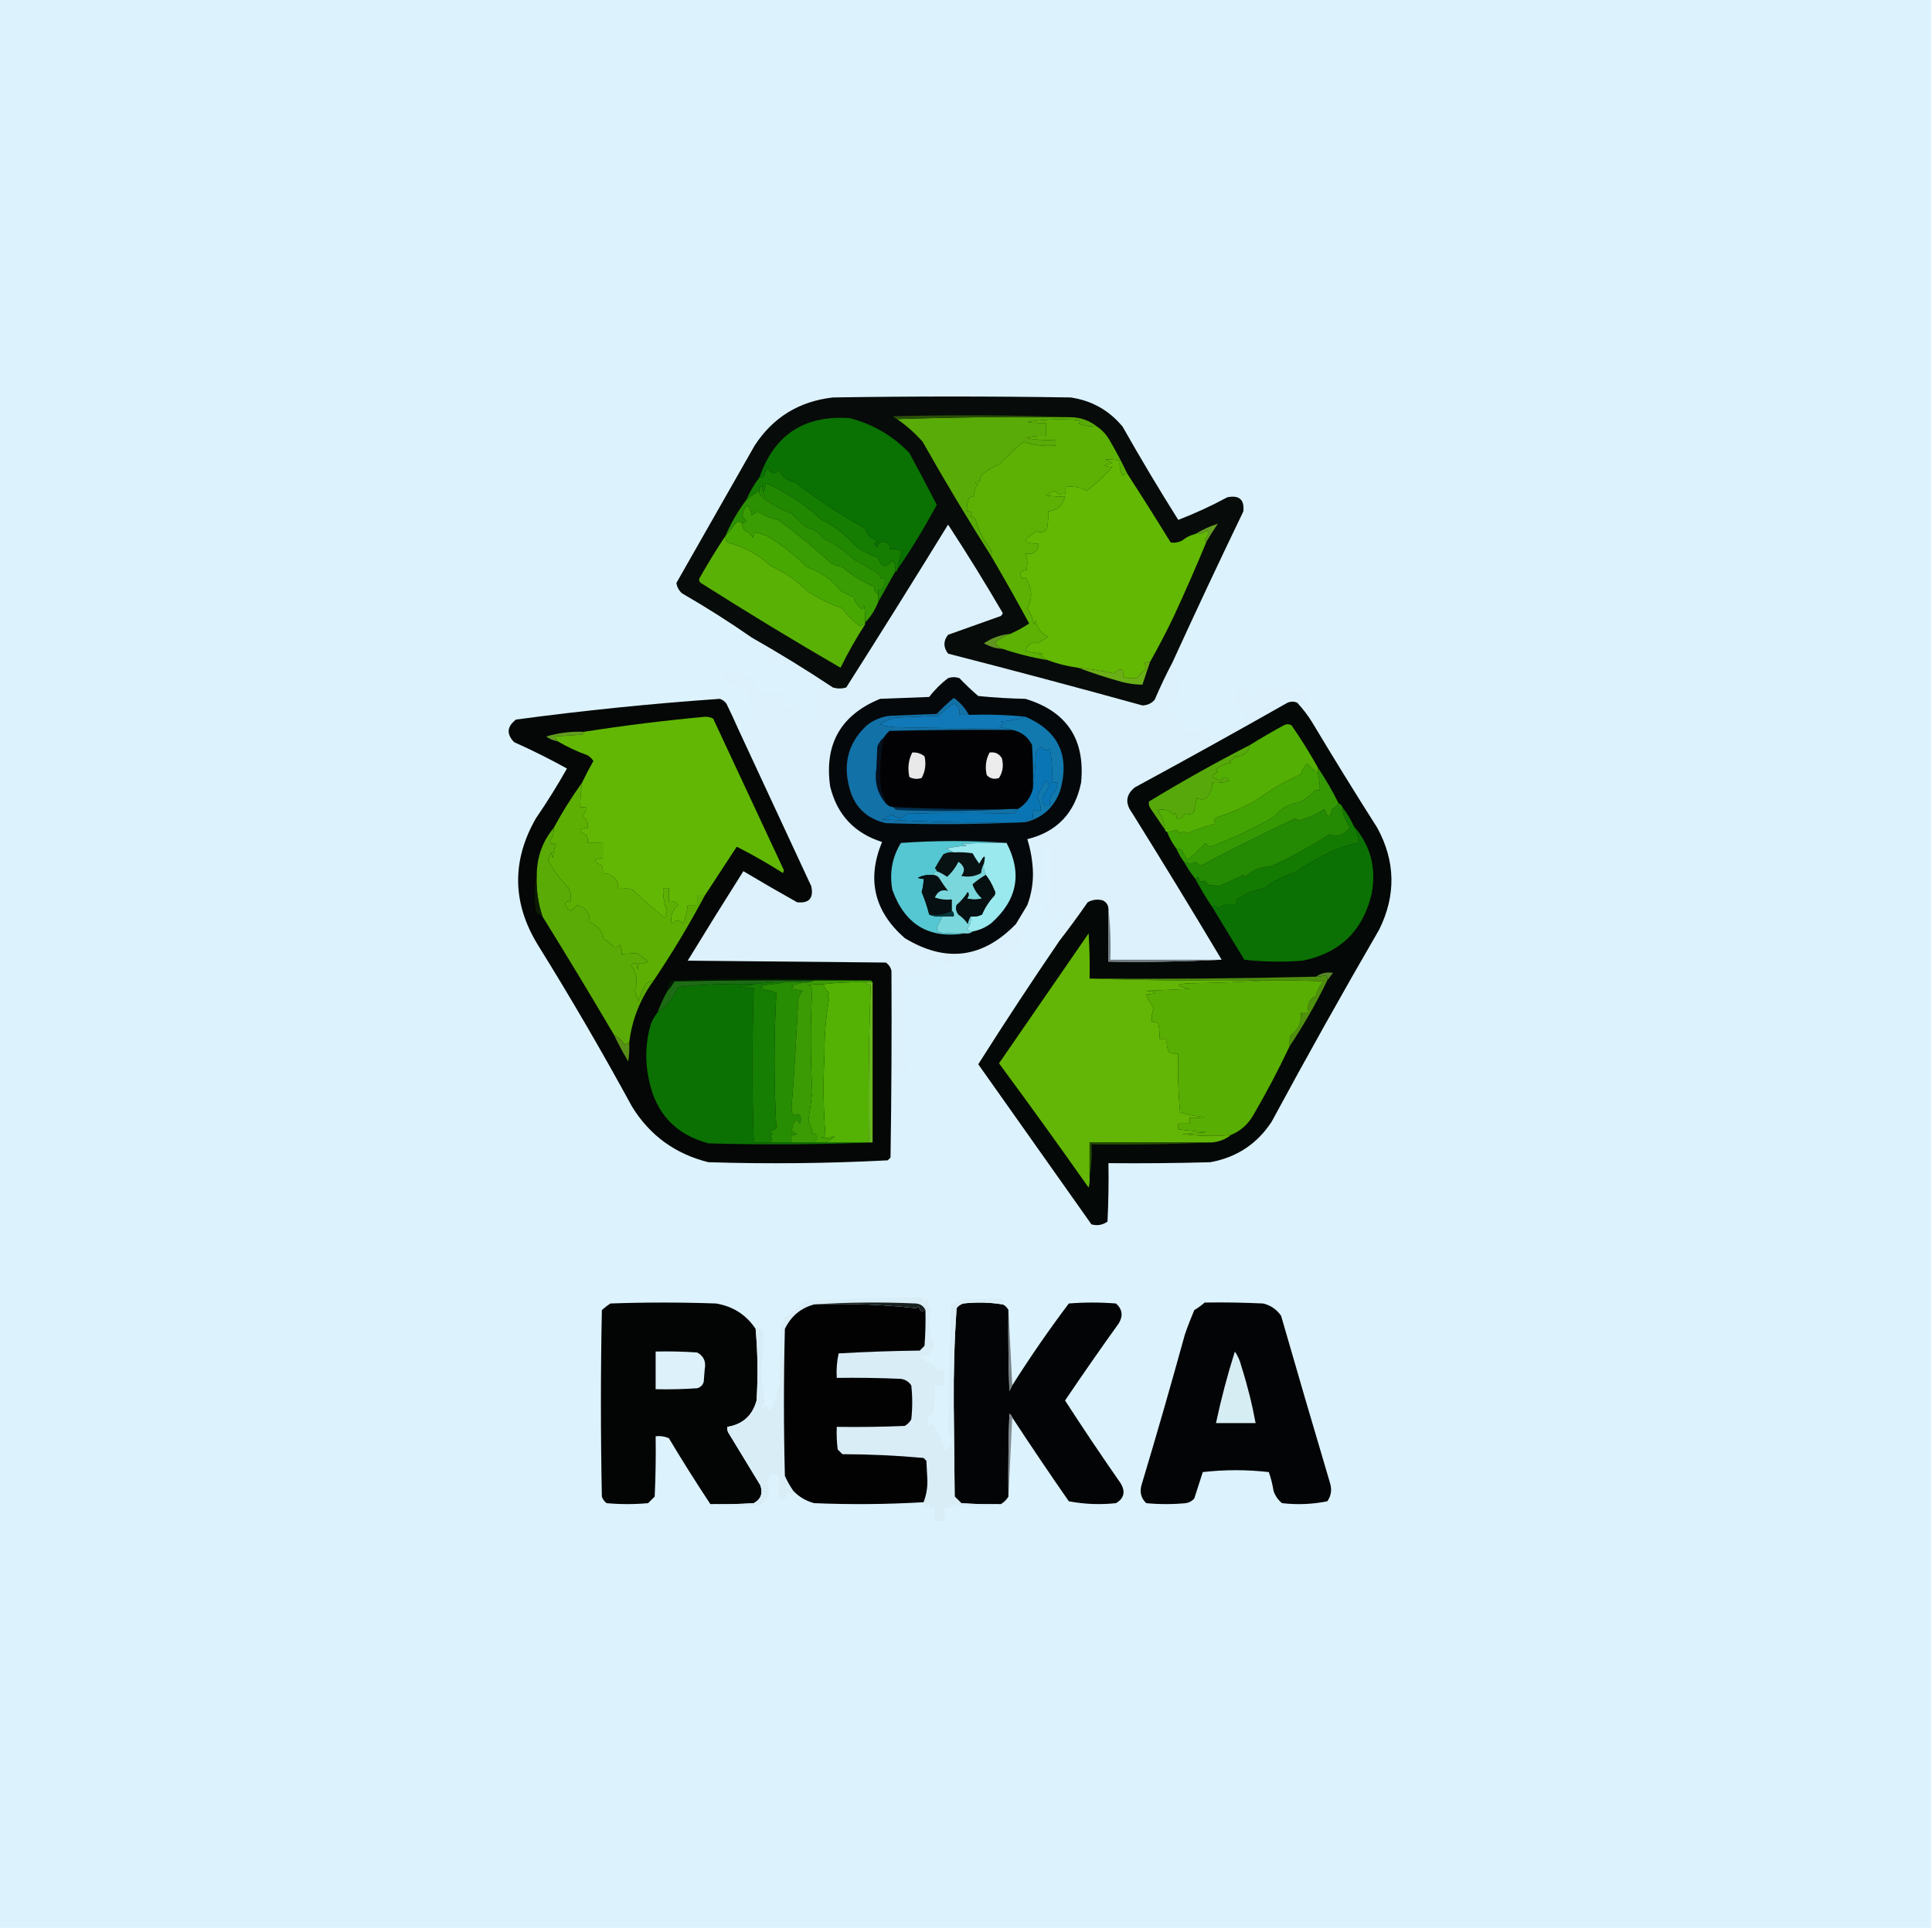 <svg width="599" height="598" viewBox="0 0 599 598" fill="none" xmlns="http://www.w3.org/2000/svg">
<g clip-path="url(#clip0_5_4)">
<path fill-rule="evenodd" clip-rule="evenodd" d="M-0.292 -0.292C199.374 -0.292 399.041 -0.292 598.708 -0.292C598.708 199.041 598.708 398.375 598.708 597.708C399.041 597.708 199.374 597.708 -0.292 597.708C-0.292 398.375 -0.292 199.041 -0.292 -0.292Z" fill="#DCF2FD"/>
<path fill-rule="evenodd" clip-rule="evenodd" d="M363.553 205.271C363.427 206.544 363.914 207.517 365.016 208.19C365.065 210.705 365.163 213.138 365.308 215.49C365.248 217.971 364.955 218.068 364.431 215.782C364.236 216.561 364.04 217.34 363.846 218.118C363.604 217.851 363.311 217.656 362.968 217.534C362.403 218.641 362.208 219.809 362.383 221.038C363.345 220.913 364.222 221.108 365.016 221.622C365.943 223.254 366.821 224.909 367.648 226.586C370.387 227.484 372.239 226.608 373.205 223.958C373.768 225.862 374.646 227.614 375.837 229.214C377.468 228.459 378.834 227.388 379.932 226.002C381.796 225.483 383.648 224.996 385.489 224.542C385.627 223.22 385.92 221.954 386.367 220.746C384.984 220.402 384.399 219.526 384.612 218.118C384.027 218.118 383.442 218.118 382.857 218.118C382.857 216.756 382.857 215.393 382.857 214.03C384.027 214.03 385.197 214.03 386.367 214.03C386.367 214.614 386.367 215.198 386.367 215.782C387.537 215.782 388.707 215.782 389.876 215.782C389.876 215.198 389.876 214.614 389.876 214.03C394.95 213.933 400.02 214.03 405.085 214.322C404.891 214.517 404.695 214.712 404.5 214.906C405.818 217.488 406.793 220.214 407.425 223.082C407.1 223.306 406.905 223.598 406.84 223.958C405.505 221.797 403.945 219.753 402.161 217.826C401.186 217.437 400.211 217.437 399.236 217.826C383.536 226.734 367.742 235.494 351.854 244.105C349.058 246.37 348.765 248.998 350.977 251.989C360.399 267.108 369.66 282.292 378.762 297.54C367.258 297.54 355.754 297.54 344.25 297.54C344.441 292.178 344.245 286.922 343.665 281.772C343.592 280.557 343.007 279.681 341.91 279.145C340.27 278.704 338.71 278.898 337.23 279.729C334.385 283.826 331.461 287.816 328.456 291.7C328.374 289.897 327.789 288.339 326.701 287.028C328.283 287.098 328.673 286.514 327.871 285.276C328.073 284.578 328.365 284.578 328.748 285.276C329.978 283.97 329.881 282.802 328.456 281.772C327.607 282.561 327.217 283.534 327.286 284.692C326.311 284.692 325.336 284.692 324.361 284.692C324.361 283.135 324.361 281.578 324.361 280.021C324.946 280.021 325.531 280.021 326.116 280.021C325.784 274.256 325.784 268.514 326.116 262.793C325.864 261.956 325.376 261.274 324.653 260.749C324.084 261.854 323.694 263.022 323.483 264.253C323.09 269.755 322.797 275.205 322.606 280.604C322.034 280.326 321.547 279.937 321.144 279.437C320.366 280.068 319.488 280.458 318.511 280.604C319.706 277.411 320.291 274.102 320.266 270.677C320.17 267.084 319.585 263.58 318.511 260.165C327.707 257.893 333.264 252.053 335.183 242.646C336.503 229.206 330.751 220.543 317.926 216.658C313.04 216.56 308.165 216.268 303.302 215.782C301.279 214.056 299.329 212.206 297.453 210.234C296.283 209.845 295.113 209.845 293.943 210.234C291.717 211.925 289.766 213.871 288.093 216.074C283.023 216.269 277.954 216.464 272.884 216.658C260.683 221.645 255.516 230.697 257.383 243.813C259.504 252.55 264.866 258.293 273.469 261.041C268.682 272.602 271.022 282.53 280.489 290.824C293.19 298.568 304.694 297.108 315.001 286.444C315.84 287.223 316.62 288.099 317.341 289.072C316.049 293.383 313.514 296.789 309.737 299.292C309.152 298.318 308.372 297.54 307.397 296.956C304.855 298.06 302.417 298.06 300.085 296.956C297.983 297.231 296.13 298.01 294.528 299.292C293.358 298.708 292.188 298.124 291.018 297.54C288.639 298.711 287.664 300.657 288.093 303.38C285.559 303.38 283.023 303.38 280.489 303.38C280.636 310.978 280.733 318.569 280.781 326.155C280.253 326.857 279.571 327.344 278.734 327.615C281.04 329.341 281.625 331.58 280.489 334.331C279.709 333.747 278.929 333.163 278.149 332.579C277.666 334.694 277.374 336.836 277.271 339.003C277.173 326.25 276.881 313.597 276.394 301.044C276.184 299.951 275.599 299.075 274.639 298.416C254.166 298.222 233.692 298.027 213.218 297.832C218.903 288.52 224.656 279.273 230.475 270.093C235.974 273.374 241.532 276.586 247.146 279.729C250.848 280.119 252.311 278.464 251.533 274.765C244.018 258.592 236.511 242.435 229.012 226.294C230.533 225.652 231.8 224.679 232.814 223.374C233.02 220.214 232.727 217.099 231.937 214.03C229.31 213.614 226.97 212.543 224.917 210.818C224.403 210.026 224.207 209.151 224.333 208.19C225.893 208.19 227.452 208.19 229.012 208.19C229.012 208.774 229.012 209.358 229.012 209.942C230.572 209.942 232.132 209.942 233.692 209.942C233.692 211.5 233.692 213.057 233.692 214.614C236.811 214.614 239.932 214.614 243.051 214.614C243.051 216.172 243.051 217.729 243.051 219.286C244.611 219.286 246.171 219.286 247.731 219.286C247.731 220.844 247.731 222.401 247.731 223.958C249.291 223.958 250.851 223.958 252.411 223.958C252.411 220.454 252.411 216.95 252.411 213.446C253.677 213.671 254.652 213.281 255.335 212.278C254.432 211.722 253.457 211.528 252.411 211.694C252.411 211.11 252.411 210.526 252.411 209.942C251.417 210.036 250.442 209.939 249.486 209.65C248.583 208.649 247.608 207.773 246.561 207.022C245.944 207.128 245.36 207.322 244.806 207.606C244.005 206.656 243.127 205.683 242.174 204.687C241.138 205.807 239.871 206.099 238.372 205.562C238.552 202.511 236.992 200.661 233.692 200.015C233.148 199.32 232.954 198.542 233.107 197.679C241.654 202.532 250.039 207.69 258.26 213.154C259.625 213.544 260.99 213.544 262.355 213.154C273.02 196.381 283.549 179.542 293.943 162.64C299.829 171.634 305.484 180.783 310.907 190.087C310.784 190.429 310.589 190.721 310.322 190.963C304.856 192.912 299.396 194.858 293.943 196.803C292.435 198.708 292.435 200.654 293.943 202.643C314.072 207.81 334.155 213.164 354.194 218.702C355.721 218.669 356.989 218.085 357.996 216.95C359.717 212.933 361.569 209.04 363.553 205.271Z" fill="#DCF1FB"/>
<path fill-rule="evenodd" clip-rule="evenodd" d="M363.553 205.271C361.569 209.04 359.717 212.933 357.996 216.95C356.989 218.085 355.721 218.669 354.194 218.702C334.155 213.164 314.072 207.81 293.943 202.643C292.435 200.654 292.435 198.708 293.943 196.803C299.396 194.858 304.856 192.912 310.322 190.963C310.589 190.721 310.784 190.429 310.907 190.087C305.484 180.783 299.829 171.634 293.943 162.64C283.549 179.543 273.02 196.381 262.355 213.154C260.99 213.544 259.625 213.544 258.26 213.154C250.039 207.69 241.654 202.532 233.107 197.679C226.128 192.827 218.913 188.252 211.463 183.955C210.497 183.097 209.912 182.026 209.708 180.743C217.791 166.555 225.883 152.345 233.984 138.112C239.671 129.379 247.763 124.415 258.26 123.221C282.829 122.831 307.397 122.831 331.965 123.221C338.499 124.194 343.861 127.211 348.052 132.272C353.583 142.053 359.335 151.689 365.308 161.18C370.452 159.199 375.522 156.863 380.517 154.172C384.203 153.424 385.861 154.884 385.489 158.552C378.02 174.049 370.708 189.622 363.553 205.271Z" fill="#070B09"/>
<path fill-rule="evenodd" clip-rule="evenodd" d="M313.247 196.511C311.554 197.11 309.994 197.986 308.567 199.139C309.062 200.173 309.842 200.854 310.907 201.183C308.816 201.071 306.866 200.487 305.057 199.431C307.532 197.763 310.262 196.79 313.247 196.511Z" fill="#619521"/>
<path fill-rule="evenodd" clip-rule="evenodd" d="M224.917 166.144C224.818 166.916 225.013 167.597 225.502 168.188C230.627 169.469 235.112 171.902 238.957 175.487C243.12 177.301 246.824 179.831 250.071 183.079C253.501 185.386 257.206 187.235 261.185 188.627C262.709 190.784 264.561 192.633 266.742 194.175C267.135 193.736 267.622 193.541 268.205 193.591C265.393 197.944 262.859 202.421 260.6 207.022C246.035 198.579 231.605 189.819 217.313 180.743C216.679 180.238 216.582 179.654 217.021 178.991C219.521 174.574 222.153 170.291 224.917 166.144Z" fill="#59B106"/>
<path fill-rule="evenodd" clip-rule="evenodd" d="M230.182 162.056C230.029 162.919 230.224 163.697 230.767 164.392C231.921 164.862 232.798 165.641 233.399 166.728C233.545 166.071 233.838 165.487 234.277 164.976C235.447 165.365 236.617 165.754 237.787 166.144C242.262 168.78 246.357 171.992 250.071 175.779C254.313 177.197 257.823 179.63 260.6 183.079C261.905 183.898 263.27 184.58 264.695 185.123C265.067 186.744 265.944 188.009 267.327 188.919C267.522 188.529 267.717 188.14 267.912 187.751C268.203 189.492 268.301 191.244 268.205 193.007C268.205 193.201 268.205 193.396 268.205 193.591C267.622 193.541 267.135 193.736 266.742 194.175C264.561 192.633 262.709 190.784 261.185 188.627C257.206 187.235 253.501 185.386 250.071 183.079C246.824 179.831 243.12 177.301 238.957 175.487C235.112 171.902 230.627 169.469 225.502 168.188C225.013 167.597 224.818 166.916 224.917 166.144C226.194 164.681 227.462 163.123 228.72 161.472C229.112 161.911 229.6 162.106 230.182 162.056Z" fill="#47A802"/>
<path fill-rule="evenodd" clip-rule="evenodd" d="M374.083 167.896C373.765 167.86 373.57 167.666 373.498 167.312C374.483 166.521 374.775 165.547 374.375 164.392C373.265 165.277 371.998 165.666 370.573 165.56C372.824 164.198 375.164 163.128 377.592 162.348C376.328 164.205 375.158 166.054 374.083 167.896Z" fill="#639D22"/>
<path fill-rule="evenodd" clip-rule="evenodd" d="M277.564 177.239C275.805 180.38 274.05 183.495 272.299 186.583C272.299 185.805 272.299 185.026 272.299 184.247C272.076 182.821 272.467 182.431 273.469 183.079C273.664 182.593 273.859 182.106 274.054 181.619C274.444 180.644 274.444 179.768 274.054 178.991C273.711 179.113 273.419 179.308 273.177 179.575C273.031 178.919 272.739 178.335 272.299 177.823C269.845 176.255 267.31 174.795 264.695 173.443C262.039 170.736 258.92 168.595 255.335 167.02C254.046 165.147 252.291 163.979 250.071 163.516C248.407 162.146 246.848 160.686 245.391 159.136C242.385 158.123 239.656 156.663 237.202 154.756C236.422 154.366 236.422 153.977 237.202 153.588C236.647 153.228 236.159 153.325 235.739 153.88C235.457 153.326 235.36 152.742 235.447 152.128C235.424 151.394 235.716 150.81 236.324 150.376C236.374 151.302 236.471 152.08 236.617 152.712C237.084 151.79 237.376 150.817 237.494 149.792C243.859 152.631 249.61 156.427 254.751 161.18C258.628 163.013 261.943 165.544 264.695 168.771C266.962 170.65 269.497 172.012 272.299 172.859C273.216 176.044 274.678 176.336 276.687 173.735C277.458 174.757 277.751 175.925 277.564 177.239Z" fill="#218802"/>
<path fill-rule="evenodd" clip-rule="evenodd" d="M272.299 184.247C272.299 185.026 272.299 185.805 272.299 186.583C271.365 189.042 269.999 191.184 268.205 193.007C268.301 191.244 268.203 189.492 267.912 187.751C267.717 188.141 267.522 188.529 267.327 188.919C265.944 188.009 265.067 186.744 264.695 185.123C263.27 184.58 261.905 183.898 260.6 183.079C257.823 179.63 254.313 177.197 250.071 175.779C246.357 171.992 242.262 168.78 237.787 166.144C236.617 165.754 235.447 165.365 234.277 164.976C233.838 165.487 233.545 166.071 233.399 166.728C232.798 165.641 231.921 164.862 230.767 164.392C230.224 163.697 230.029 162.919 230.182 162.056C230.695 162.132 231.085 161.938 231.352 161.472C230.817 160.988 230.427 160.404 230.182 159.72C231.157 155.826 232.132 155.826 233.107 159.72C233.692 159.33 234.277 158.941 234.862 158.552C236.839 159.846 238.984 160.722 241.296 161.18C246.995 165.384 252.454 169.861 257.675 174.611C258.782 175.18 259.952 175.569 261.185 175.779C264.195 178.422 267.51 180.466 271.129 181.911C270.929 183.069 271.319 183.848 272.299 184.247Z" fill="#3A9D03"/>
<path fill-rule="evenodd" clip-rule="evenodd" d="M235.447 152.128C235.36 152.742 235.457 153.326 235.739 153.88C236.159 153.325 236.647 153.228 237.202 153.588C236.422 153.977 236.422 154.366 237.202 154.756C239.656 156.663 242.385 158.123 245.391 159.136C246.848 160.686 248.407 162.146 250.071 163.516C252.291 163.979 254.046 165.147 255.335 167.02C258.92 168.595 262.039 170.736 264.695 173.443C267.31 174.795 269.845 176.255 272.299 177.823C272.739 178.335 273.031 178.919 273.177 179.575C273.419 179.308 273.711 179.113 274.054 178.991C274.444 179.768 274.444 180.644 274.054 181.619C273.859 182.106 273.664 182.593 273.469 183.079C272.467 182.431 272.076 182.821 272.299 184.247C271.319 183.848 270.929 183.069 271.129 181.911C267.51 180.466 264.195 178.422 261.185 175.779C259.952 175.569 258.782 175.18 257.675 174.611C252.454 169.861 246.994 165.384 241.296 161.18C238.984 160.722 236.839 159.846 234.862 158.552C234.277 158.941 233.692 159.33 233.107 159.72C232.132 155.826 231.157 155.826 230.182 159.72C230.427 160.404 230.817 160.988 231.352 161.472C231.085 161.938 230.695 162.132 230.182 162.056C229.6 162.106 229.112 161.911 228.72 161.472C227.462 163.123 226.194 164.681 224.917 166.144C226.621 162.154 228.766 158.455 231.352 155.048C232.593 153.977 233.959 153.004 235.447 152.128Z" fill="#2B9002"/>
<path fill-rule="evenodd" clip-rule="evenodd" d="M278.149 176.655C278.149 177.045 277.954 177.239 277.564 177.239C277.751 175.925 277.458 174.757 276.687 173.735C274.678 176.336 273.216 176.044 272.299 172.859C269.497 172.012 266.962 170.65 264.695 168.771C261.943 165.544 258.628 163.013 254.75 161.18C249.61 156.427 243.859 152.631 237.494 149.792C237.376 150.817 237.083 151.79 236.617 152.712C236.471 152.08 236.374 151.302 236.324 150.376C235.716 150.81 235.424 151.394 235.447 152.128C233.959 153.004 232.593 153.977 231.352 155.048C232.424 152.516 233.788 150.18 235.447 148.04C236.029 148.09 236.517 147.895 236.909 147.456C237.079 146.554 237.468 145.776 238.079 145.12C239.088 147.006 240.257 147.201 241.589 145.704C242.496 147.869 244.153 149.134 246.561 149.5C253.347 154.796 260.561 159.565 268.205 163.808C268.797 165.863 270.161 167.128 272.299 167.604C270.837 168.09 270.739 168.771 272.007 169.647C272.598 167.926 273.67 167.537 275.224 168.479C275.742 168.961 275.937 169.545 275.809 170.231C277.15 170.082 278.417 170.276 279.611 170.815C279.06 172.679 278.572 174.625 278.149 176.655Z" fill="#157D02"/>
<path fill-rule="evenodd" clip-rule="evenodd" d="M349.514 146.872C354.058 153.89 358.542 160.996 362.968 168.188C364.169 168.377 365.339 168.182 366.478 167.604C367.693 166.608 369.058 165.926 370.573 165.56C371.998 165.666 373.265 165.277 374.375 164.392C374.775 165.547 374.483 166.521 373.498 167.312C373.57 167.666 373.765 167.861 374.083 167.896C370.828 175.755 367.416 183.542 363.846 191.255C361.549 196.036 359.112 200.708 356.534 205.271C355.918 205.184 355.333 205.28 354.779 205.563C355.374 206.175 355.471 206.857 355.071 207.606C354.158 208.442 353.28 209.318 352.439 210.234C351.066 210.429 349.701 210.332 348.344 209.942C348.428 207.246 347.453 206.857 345.419 208.774C341.735 208.002 338.03 207.418 334.305 207.023C331.033 206.595 327.913 205.817 324.946 204.687C324.181 204.259 323.4 203.772 322.606 203.227C322.801 203.032 322.996 202.837 323.191 202.643C321.405 202.538 319.65 202.246 317.926 201.767C318.584 199.721 319.851 198.942 321.729 199.431C322.85 198.822 323.923 198.141 324.946 197.387C322.803 196.413 321.535 194.759 321.144 192.423C320.949 192.812 320.753 193.201 320.559 193.591C320.24 191.772 319.557 190.118 318.511 188.627C320.15 185.55 320.053 182.533 318.219 179.575C317.829 178.797 317.439 178.797 317.049 179.575C315.741 178.02 316.131 177.047 318.219 176.655C318.673 174.945 318.576 173.29 317.926 171.691C320.497 171.982 321.862 170.911 322.021 168.48C320.835 168.574 319.665 168.477 318.511 168.188C318.244 167.946 318.049 167.654 317.926 167.312C319.014 166.323 320.184 165.447 321.436 164.684C322.705 165.334 323.777 165.042 324.653 163.808C324.945 162.066 325.042 160.314 324.946 158.552C327.838 158.191 329.593 156.634 330.21 153.88C328.251 153.976 326.301 153.879 324.361 153.588C325.175 152.992 326.052 152.506 326.993 152.128C327.813 153.116 328.885 153.506 330.21 153.296C330.21 152.517 330.21 151.738 330.21 150.96C332.651 150.642 334.894 151.032 336.938 152.128C339.845 149.952 342.478 147.519 344.834 144.828C341.715 144.439 341.715 144.05 344.834 143.66C344.178 143.051 343.398 142.662 342.495 142.492C344.049 142.39 345.609 142.488 347.174 142.784C347.027 144.431 347.319 145.988 348.052 147.456C348.444 147.017 348.932 146.822 349.514 146.872Z" fill="#62B803"/>
<path fill-rule="evenodd" clip-rule="evenodd" d="M278.149 176.655C278.572 174.625 279.06 172.679 279.611 170.815C278.417 170.276 277.15 170.082 275.809 170.231C275.937 169.545 275.742 168.961 275.224 168.479C273.67 167.537 272.598 167.926 272.007 169.647C270.739 168.771 270.837 168.09 272.299 167.604C270.161 167.128 268.797 165.863 268.205 163.808C260.561 159.565 253.347 154.796 246.561 149.5C244.153 149.134 242.496 147.869 241.589 145.704C240.257 147.201 239.088 147.006 238.079 145.12C237.468 145.776 237.079 146.554 236.909 147.456C236.517 147.895 236.029 148.09 235.447 148.04C240.052 134.74 249.411 128.608 263.525 129.645C270.663 131.506 276.805 135.107 281.951 140.448C284.866 145.783 287.693 151.136 290.433 156.508C286.687 163.514 282.592 170.23 278.149 176.655Z" fill="#0A7103"/>
<path fill-rule="evenodd" clip-rule="evenodd" d="M278.149 129.937C295.987 129.354 313.926 129.159 331.965 129.353C335.067 129.41 337.797 130.384 340.155 132.272C337.978 132.265 336.028 131.973 334.305 131.396C335.085 131.007 335.085 130.618 334.305 130.229C329.017 129.782 323.752 129.977 318.511 130.812C320.452 131.103 322.401 131.201 324.361 131.104C324.361 132.467 324.361 133.83 324.361 135.192C322.181 135.004 320.036 135.199 317.926 135.776C321.022 136.357 324.141 136.552 327.286 136.36C327.286 136.944 327.286 137.528 327.286 138.112C323.837 138.436 320.522 138.047 317.341 136.944C314.728 139.206 312.193 141.542 309.737 143.952C307.792 144.728 306.038 145.798 304.472 147.164C303.983 147.754 303.788 148.436 303.887 149.208C302.075 149.157 301.88 149.449 303.302 150.084C302.291 151.129 301.901 152.394 302.132 153.88C301.445 153.752 300.86 153.946 300.377 154.464C299.866 155.776 299.671 157.139 299.792 158.552C301.221 158.466 301.611 158.953 300.962 160.012C301.498 160.23 301.986 160.522 302.425 160.888C303.326 164.387 304.886 167.502 307.104 170.231C307.391 170.987 307.489 171.766 307.397 172.567C300.001 160.923 292.884 149.049 286.046 136.944C283.663 134.27 281.03 131.934 278.149 129.937Z" fill="#59AB08"/>
<path fill-rule="evenodd" clip-rule="evenodd" d="M340.155 132.272C341.715 133.345 342.982 134.707 343.957 136.36C345.973 139.804 347.826 143.307 349.514 146.872C348.932 146.822 348.444 147.017 348.052 147.456C347.319 145.988 347.027 144.431 347.174 142.784C345.609 142.488 344.049 142.39 342.495 142.492C343.398 142.662 344.178 143.05 344.834 143.66C341.715 144.05 341.715 144.439 344.834 144.828C342.478 147.519 339.845 149.952 336.937 152.128C334.894 151.032 332.651 150.642 330.21 150.96C330.21 151.738 330.21 152.517 330.21 153.296C328.885 153.506 327.813 153.116 326.993 152.128C326.052 152.506 325.175 152.992 324.361 153.588C326.301 153.879 328.251 153.976 330.21 153.88C329.593 156.634 327.838 158.191 324.946 158.552C325.042 160.314 324.945 162.066 324.653 163.808C323.777 165.042 322.705 165.334 321.436 164.684C320.184 165.447 319.014 166.323 317.926 167.312C318.049 167.654 318.244 167.946 318.511 168.188C319.665 168.477 320.835 168.574 322.021 168.479C321.862 170.911 320.497 171.982 317.926 171.691C318.576 173.29 318.673 174.945 318.219 176.655C316.131 177.047 315.741 178.019 317.049 179.575C317.439 178.797 317.829 178.797 318.219 179.575C320.053 182.532 320.15 185.55 318.511 188.627C319.557 190.118 320.24 191.772 320.559 193.591C320.753 193.201 320.949 192.812 321.144 192.423C321.535 194.759 322.802 196.413 324.946 197.387C323.923 198.141 322.85 198.822 321.729 199.431C319.851 198.942 318.584 199.721 317.926 201.767C319.65 202.246 321.405 202.538 323.191 202.643C322.996 202.837 322.801 203.032 322.606 203.227C323.4 203.772 324.181 204.259 324.946 204.687C320.112 203.88 315.432 202.712 310.907 201.183C309.842 200.854 309.062 200.173 308.567 199.139C309.994 197.986 311.554 197.111 313.247 196.511C315.275 195.607 317.225 194.536 319.096 193.299C315.29 186.299 311.39 179.389 307.397 172.567C307.489 171.766 307.391 170.987 307.104 170.231C304.886 167.502 303.326 164.387 302.425 160.888C301.986 160.522 301.498 160.23 300.962 160.012C301.611 158.953 301.221 158.466 299.792 158.552C299.671 157.139 299.866 155.776 300.377 154.464C300.86 153.946 301.445 153.752 302.132 153.88C301.901 152.394 302.291 151.129 303.302 150.084C301.88 149.449 302.075 149.157 303.887 149.208C303.788 148.436 303.983 147.754 304.472 147.164C306.038 145.798 307.792 144.728 309.737 143.952C312.193 141.542 314.728 139.206 317.341 136.944C320.522 138.047 323.837 138.436 327.286 138.112C327.286 137.528 327.286 136.944 327.286 136.36C324.141 136.552 321.022 136.357 317.926 135.776C320.036 135.199 322.181 135.004 324.361 135.192C324.361 133.83 324.361 132.467 324.361 131.104C322.401 131.201 320.452 131.103 318.511 130.813C323.752 129.977 329.017 129.782 334.305 130.229C335.085 130.618 335.085 131.007 334.305 131.396C336.028 131.973 337.978 132.265 340.155 132.272Z" fill="#5CB104"/>
<path fill-rule="evenodd" clip-rule="evenodd" d="M331.965 129.353C313.926 129.159 295.987 129.354 278.149 129.937C277.687 129.771 277.297 129.479 276.979 129.061C295.407 128.575 313.736 128.673 331.965 129.353Z" fill="#2A4F08"/>
<path fill-rule="evenodd" clip-rule="evenodd" d="M356.534 205.27C355.754 207.606 354.974 209.942 354.194 212.278C352.018 212.241 349.873 211.949 347.759 211.402C343.147 210.119 338.662 208.659 334.305 207.022C338.03 207.418 341.735 208.002 345.419 208.774C347.453 206.857 348.428 207.246 348.344 209.942C349.701 210.332 351.066 210.429 352.439 210.234C353.28 209.318 354.158 208.442 355.071 207.606C355.471 206.857 355.374 206.175 354.779 205.562C355.333 205.28 355.918 205.183 356.534 205.27Z" fill="#6BAF17"/>
<path fill-rule="evenodd" clip-rule="evenodd" d="M318.511 280.605C317.35 282.53 316.18 284.477 315.001 286.444C304.694 297.108 293.19 298.568 280.489 290.824C271.022 282.53 268.682 272.602 273.469 261.041C264.866 258.293 259.504 252.55 257.383 243.814C255.516 230.697 260.683 221.645 272.884 216.658C277.954 216.464 283.023 216.269 288.093 216.074C289.766 213.871 291.717 211.925 293.943 210.234C295.113 209.845 296.283 209.845 297.453 210.234C299.329 212.207 301.279 214.056 303.302 215.782C308.165 216.268 313.04 216.56 317.926 216.658C330.751 220.543 336.503 229.206 335.183 242.646C333.264 252.053 327.707 257.893 318.511 260.165C319.585 263.58 320.17 267.084 320.266 270.677C320.291 274.102 319.706 277.411 318.511 280.605Z" fill="#05080B"/>
<path fill-rule="evenodd" clip-rule="evenodd" d="M300.377 221.622C306.333 221.431 312.183 221.626 317.926 222.206C315.533 223.021 312.999 223.507 310.322 223.666C310.589 223.908 310.784 224.2 310.907 224.542C310.472 224.94 310.083 225.33 309.737 225.71C298.816 225.807 287.897 225.71 276.979 225.418C275.575 225.309 274.21 225.017 272.884 224.542C274.267 223.61 275.827 222.929 277.564 222.498C282.049 222.304 286.533 222.109 291.018 221.914C292.523 220.502 294.083 219.236 295.698 218.118C297.146 218.806 297.73 219.973 297.453 221.622C298.428 221.622 299.402 221.622 300.377 221.622Z" fill="#1179B7"/>
<path fill-rule="evenodd" clip-rule="evenodd" d="M313.832 226.294C316.63 226.847 318.677 228.404 319.974 230.966C320.266 235.439 320.363 239.916 320.266 244.397C319.605 247.198 318.046 249.339 315.586 250.821C314.807 250.821 314.026 250.821 313.247 250.821C301.142 250.989 289.053 250.794 276.979 250.237C276.012 250.144 275.232 249.755 274.639 249.069C274.318 247.667 273.831 246.304 273.177 244.981C272.582 239.453 272.875 234.003 274.054 228.63C274.516 227.874 275.101 227.193 275.809 226.586C288.482 226.294 301.156 226.196 313.832 226.294Z" fill="#020204"/>
<path fill-rule="evenodd" clip-rule="evenodd" d="M282.829 233.302C284.254 233.195 285.521 233.584 286.631 234.47C287.19 236.848 286.898 239.086 285.753 241.186C284.426 241.628 283.159 241.531 281.951 240.894C281.353 238.19 281.646 235.66 282.829 233.302Z" fill="#E9E9E9"/>
<path fill-rule="evenodd" clip-rule="evenodd" d="M306.812 233.302C308.49 233.059 309.757 233.643 310.614 235.054C311.213 237.283 310.92 239.327 309.737 241.186C308.26 241.709 306.992 241.417 305.935 240.31C305.346 237.797 305.639 235.461 306.812 233.302Z" fill="#ECECEC"/>
<path fill-rule="evenodd" clip-rule="evenodd" d="M317.926 222.206C328.118 226.595 331.725 234.187 328.748 244.981C326.886 250.25 323.278 253.559 317.926 254.909C318.326 253.93 319.106 253.541 320.266 253.741C320.173 252.749 320.27 251.776 320.559 250.821C321.15 251.31 321.833 251.505 322.606 251.405C322.769 249.776 322.378 248.316 321.436 247.025C322.392 245.408 323.27 243.753 324.068 242.062C324.609 242.381 325.097 242.77 325.531 243.229C324.595 244.638 323.816 246.098 323.191 247.609C323.146 249.219 323.926 249.9 325.531 249.653C325.437 248.661 325.534 247.688 325.823 246.733C327.136 245.67 327.818 244.308 327.871 242.646C327.286 242.646 326.701 242.646 326.116 242.646C326.308 239.12 326.113 235.616 325.531 232.134C324.474 232.927 323.597 232.732 322.898 231.55C322.119 231.939 321.534 232.523 321.144 233.302C321.043 237.105 320.75 240.804 320.266 244.397C320.363 239.916 320.266 235.439 319.974 230.966C318.677 228.404 316.63 226.847 313.832 226.294C312.599 225.729 311.234 225.534 309.737 225.71C310.083 225.33 310.472 224.94 310.907 224.542C310.784 224.2 310.589 223.908 310.322 223.666C312.999 223.507 315.533 223.021 317.926 222.206Z" fill="#1179AE"/>
<path fill-rule="evenodd" clip-rule="evenodd" d="M274.054 228.63C272.875 234.003 272.582 239.453 273.177 244.981C273.831 246.304 274.318 247.667 274.639 249.069C272.032 246.01 271.057 242.41 271.714 238.266C271.812 236.027 271.909 233.788 272.007 231.55C272.415 230.333 273.097 229.359 274.054 228.63Z" fill="#05101F"/>
<path fill-rule="evenodd" clip-rule="evenodd" d="M276.979 250.237C289.053 250.794 301.142 250.989 313.247 250.821C301.647 251.5 289.948 251.597 278.149 251.113C277.613 250.951 277.224 250.659 276.979 250.237Z" fill="#003051"/>
<path fill-rule="evenodd" clip-rule="evenodd" d="M317.926 254.909C303.069 255.185 288.251 254.893 273.469 254.033C274.507 253.467 275.579 252.98 276.687 252.573C278.32 254.137 279.783 254.039 281.074 252.281C292.201 251.947 303.316 251.947 314.417 252.281C314.932 251.868 315.321 251.381 315.586 250.821C318.046 249.339 319.605 247.198 320.266 244.397C320.75 240.804 321.043 237.105 321.144 233.302C321.534 232.523 322.119 231.939 322.898 231.55C323.597 232.732 324.474 232.927 325.531 232.134C326.113 235.616 326.308 239.12 326.116 242.646C326.701 242.646 327.286 242.646 327.871 242.646C327.818 244.308 327.136 245.67 325.823 246.733C325.534 247.688 325.437 248.661 325.531 249.653C323.926 249.9 323.146 249.219 323.191 247.609C323.816 246.098 324.595 244.638 325.531 243.229C325.097 242.77 324.609 242.381 324.068 242.062C323.27 243.753 322.392 245.408 321.436 247.025C322.378 248.316 322.769 249.776 322.606 251.405C321.833 251.505 321.15 251.31 320.559 250.821C320.27 251.776 320.173 252.749 320.266 253.741C319.106 253.541 318.326 253.93 317.926 254.909Z" fill="#0975B4"/>
<path fill-rule="evenodd" clip-rule="evenodd" d="M300.377 221.622C299.402 221.622 298.428 221.622 297.453 221.622C297.731 219.973 297.146 218.806 295.698 218.118C294.083 219.236 292.523 220.502 291.018 221.914C286.533 222.109 282.049 222.304 277.564 222.498C275.827 222.929 274.267 223.61 272.884 224.542C274.21 225.017 275.575 225.309 276.979 225.418C287.897 225.71 298.816 225.807 309.737 225.71C311.234 225.534 312.599 225.729 313.832 226.294C301.156 226.196 288.482 226.294 275.809 226.586C275.101 227.193 274.516 227.874 274.054 228.63C273.097 229.359 272.415 230.333 272.007 231.55C271.909 233.788 271.812 236.027 271.714 238.266C271.057 242.41 272.032 246.01 274.639 249.069C275.232 249.755 276.012 250.144 276.979 250.237C277.224 250.659 277.613 250.951 278.149 251.113C289.948 251.597 301.647 251.5 313.247 250.821C314.026 250.821 314.807 250.821 315.586 250.821C315.321 251.381 314.932 251.868 314.417 252.281C303.316 251.947 292.201 251.947 281.074 252.281C279.783 254.039 278.32 254.137 276.687 252.573C275.579 252.98 274.507 253.467 273.469 254.033C288.251 254.893 303.069 255.185 317.926 254.909C303.597 255.588 289.168 255.686 274.639 255.201C268.497 253.741 264.695 249.945 263.232 243.813C261.355 236.327 263.208 230.001 268.79 224.834C270.857 223.218 273.197 222.245 275.809 221.914C280.684 221.72 285.559 221.525 290.433 221.33C292.1 219.569 293.855 217.914 295.698 216.366C297.688 217.768 299.248 219.52 300.377 221.622Z" fill="#1271A6"/>
<path fill-rule="evenodd" clip-rule="evenodd" d="M295.698 264.253C297.657 264.157 299.607 264.254 301.547 264.545C302.157 265.665 302.839 266.735 303.595 267.757C305.203 264.829 305.69 264.829 305.057 267.757C304.588 268.605 304.296 269.578 304.18 270.677C302.252 271.73 300.204 272.022 298.038 271.553C299.358 269.939 299.066 268.479 297.16 267.173C296.269 268.957 295.099 270.514 293.65 271.845C292.638 271.12 291.566 270.536 290.433 270.093C290.368 269.732 290.173 269.44 289.848 269.217C290.652 267.708 291.529 266.248 292.48 264.837C293.474 264.308 294.547 264.113 295.698 264.253Z" fill="#081213"/>
<path fill-rule="evenodd" clip-rule="evenodd" d="M312.077 261.333C307.393 261.236 302.713 261.333 298.038 261.625C298.623 261.819 299.208 262.015 299.792 262.209C297.622 262.311 295.477 262.603 293.358 263.085C294.206 263.477 294.985 263.867 295.698 264.253C294.547 264.113 293.474 264.308 292.48 264.837C291.529 266.248 290.652 267.708 289.848 269.217C290.173 269.44 290.368 269.732 290.433 270.093C289.848 270.287 289.458 270.677 289.263 271.261C287.614 271.114 286.054 271.406 284.583 272.137C285.138 272.419 285.723 272.516 286.338 272.429C286.372 273.821 286.176 275.184 285.753 276.517C286.721 278.836 287.501 281.172 288.093 283.524C289.326 284.09 290.691 284.285 292.188 284.108C291.597 285.28 291.012 286.448 290.433 287.612C290.496 288.162 290.691 288.649 291.018 289.072C293.741 289.364 296.47 289.461 299.208 289.364C288.061 291.143 280.554 286.666 276.687 275.933C275.7 270.688 276.577 265.822 279.319 261.333C290.333 260.557 301.253 260.557 312.077 261.333Z" fill="#54C7D2"/>
<path fill-rule="evenodd" clip-rule="evenodd" d="M289.263 271.261C290.151 271.267 290.833 271.656 291.311 272.429C292.116 273.745 292.993 275.01 293.943 276.225C292.065 275.628 290.7 276.31 289.848 278.269C291.561 278.843 293.316 279.038 295.113 278.853C295.113 280.021 295.113 281.188 295.113 282.356C293.048 283.479 290.709 283.868 288.093 283.524C287.501 281.172 286.721 278.836 285.753 276.517C286.176 275.184 286.372 273.821 286.338 272.429C285.723 272.516 285.138 272.419 284.583 272.137C286.054 271.406 287.614 271.114 289.263 271.261Z" fill="#060F11"/>
<path fill-rule="evenodd" clip-rule="evenodd" d="M305.057 267.757C304.885 269.062 305.08 270.23 305.642 271.261C304.191 272.085 302.827 273.058 301.547 274.181C302.16 275.892 303.134 277.352 304.472 278.561C302.912 278.95 301.353 278.95 299.792 278.561C300.387 277.948 300.485 277.266 300.085 276.517C299.134 278.051 297.964 279.414 296.575 280.604C296.271 281.649 296.466 282.623 297.16 283.524C298.33 284.303 299.305 285.276 300.085 286.444C300.208 285.534 300.5 284.756 300.962 284.108C301.206 285.614 300.816 286.88 299.792 287.904C300.228 288.511 300.813 288.803 301.547 288.78C300.923 289.326 300.143 289.521 299.208 289.364C296.47 289.461 293.741 289.364 291.018 289.072C290.691 288.649 290.496 288.162 290.433 287.612C291.012 286.448 291.597 285.28 292.188 284.108C293.358 284.108 294.528 284.108 295.698 284.108C295.836 283.354 295.642 282.77 295.113 282.356C295.113 281.188 295.113 280.021 295.113 278.853C293.316 279.038 291.561 278.843 289.848 278.269C290.7 276.31 292.065 275.628 293.943 276.225C292.993 275.01 292.116 273.745 291.311 272.429C290.833 271.656 290.151 271.267 289.263 271.261C289.458 270.677 289.848 270.287 290.433 270.093C291.566 270.536 292.638 271.12 293.65 271.845C295.099 270.514 296.269 268.957 297.16 267.173C299.066 268.479 299.358 269.939 298.038 271.553C300.204 272.022 302.252 271.73 304.18 270.677C304.296 269.578 304.588 268.605 305.057 267.757Z" fill="#7AD8DD"/>
<path fill-rule="evenodd" clip-rule="evenodd" d="M312.077 261.333C316.984 270.712 315.424 278.985 307.397 286.152C305.654 287.509 303.704 288.385 301.547 288.78C300.813 288.803 300.228 288.511 299.792 287.904C300.816 286.88 301.206 285.614 300.962 284.108C302.193 284.283 303.363 284.089 304.472 283.524C305.394 281.341 306.662 279.395 308.274 277.685C308.665 277.101 308.665 276.517 308.274 275.933C307.567 274.157 306.689 272.599 305.642 271.261C305.08 270.23 304.885 269.062 305.057 267.757C305.69 264.829 305.203 264.829 303.595 267.757C302.839 266.735 302.157 265.665 301.547 264.545C299.607 264.254 297.657 264.157 295.698 264.253C294.985 263.867 294.206 263.477 293.358 263.085C295.477 262.603 297.622 262.311 299.792 262.209C299.208 262.014 298.623 261.819 298.038 261.625C302.713 261.333 307.393 261.236 312.077 261.333Z" fill="#9AE9EE"/>
<path fill-rule="evenodd" clip-rule="evenodd" d="M305.642 271.261C306.689 272.599 307.567 274.157 308.274 275.933C308.665 276.517 308.665 277.101 308.274 277.685C306.662 279.395 305.394 281.341 304.472 283.524C303.363 284.089 302.193 284.283 300.962 284.108C300.5 284.756 300.208 285.534 300.085 286.444C299.305 285.276 298.33 284.303 297.16 283.524C296.466 282.623 296.271 281.649 296.575 280.604C297.964 279.414 299.134 278.051 300.085 276.517C300.485 277.266 300.387 277.948 299.792 278.561C301.353 278.95 302.912 278.95 304.472 278.561C303.134 277.352 302.16 275.892 301.547 274.181C302.827 273.058 304.191 272.085 305.642 271.261Z" fill="#061011"/>
<path fill-rule="evenodd" clip-rule="evenodd" d="M295.113 282.356C295.642 282.77 295.836 283.354 295.698 284.108C294.528 284.108 293.358 284.108 292.188 284.108C290.691 284.285 289.326 284.09 288.093 283.524C290.709 283.868 293.048 283.479 295.113 282.356Z" fill="#07373A"/>
<path fill-rule="evenodd" clip-rule="evenodd" d="M229.012 226.294C236.511 242.435 244.018 258.592 251.533 274.765C252.311 278.464 250.848 280.119 247.146 279.729C241.532 276.586 235.974 273.374 230.475 270.093C224.656 279.273 218.904 288.52 213.218 297.832C233.692 298.026 254.166 298.222 274.639 298.416C275.599 299.075 276.184 299.951 276.394 301.044C276.492 320.317 276.394 339.588 276.102 358.858C275.809 359.15 275.517 359.442 275.224 359.734C256.75 360.699 238.227 360.894 219.653 360.318C209.376 357.775 201.479 352.032 195.962 343.091C186.68 326.047 176.93 309.307 166.714 292.868C158.818 279.94 158.623 266.898 166.129 253.741C169.57 248.72 172.787 243.562 175.781 238.266C170.483 235.328 165.023 232.602 159.402 230.09C156.96 227.575 157.154 225.239 159.987 223.082C180.995 220.265 202.053 218.124 223.163 216.658C224 216.93 224.682 217.417 225.21 218.118C226.538 220.836 227.805 223.561 229.012 226.294Z" fill="#040705"/>
<path fill-rule="evenodd" clip-rule="evenodd" d="M171.686 256.661C171.747 258.174 171.357 259.536 170.516 260.749C170.711 261.139 170.906 261.527 171.101 261.917C171.625 261.33 172.015 261.33 172.271 261.917C171.854 263.246 171.561 264.609 171.394 266.005C171.199 265.421 171.003 264.837 170.809 264.253C170.573 265.054 170.281 265.833 169.931 266.589C171.603 269.821 173.748 272.741 176.366 275.349C176.935 276.659 177.131 278.021 176.951 279.437C175.088 279.338 174.796 280.117 176.073 281.772C176.315 282.039 176.608 282.234 176.951 282.356C177.632 281.778 178.315 281.194 178.998 280.604C181.662 281.31 182.929 283.062 182.8 285.86C185.274 286.833 186.736 288.585 187.188 291.116C188.43 291.771 189.502 292.647 190.405 293.744C191.131 293.926 191.716 293.634 192.16 292.868C192.717 293.77 192.911 294.744 192.745 295.788C194.332 295.642 195.892 295.545 197.424 295.496C198.677 296.26 199.847 297.136 200.934 298.124C200.03 298.68 199.055 298.874 198.009 298.708C197.814 301.044 197.619 301.044 197.424 298.708C196.737 298.58 196.152 298.775 195.669 299.292C197.444 301.692 197.834 304.223 196.839 306.884C197.05 308.115 197.44 309.283 198.009 310.388C198.449 308.774 199.034 307.217 199.764 305.716C200.482 304.652 201.457 304.068 202.689 303.964C198.47 309.71 195.935 316.134 195.084 323.235C194.637 323.482 194.15 323.677 193.622 323.819C192.791 322.518 191.719 321.544 190.405 320.899C183.142 308.539 175.733 296.275 168.176 284.108C166.731 279.771 166.146 275.293 166.421 270.677C166.583 265.348 168.338 260.677 171.686 256.661Z" fill="#5AAB06"/>
<path fill-rule="evenodd" clip-rule="evenodd" d="M166.421 270.677C166.146 275.293 166.731 279.771 168.176 284.108C167.233 283.849 166.55 283.265 166.129 282.356C165.649 278.358 165.746 274.465 166.421 270.677Z" fill="#0C1B01"/>
<path fill-rule="evenodd" clip-rule="evenodd" d="M180.46 242.646C180.121 245.162 179.926 247.693 179.875 250.237C180.46 250.237 181.045 250.237 181.63 250.237C181.79 251.377 181.4 252.253 180.46 252.865C181.875 253.746 182.46 255.011 182.215 256.661C179.282 256.873 179.184 257.652 181.923 258.997C182.209 259.752 182.307 260.531 182.215 261.333C183.775 261.333 185.335 261.333 186.895 261.333C186.895 262.89 186.895 264.447 186.895 266.005C183.961 266.217 183.864 266.996 186.603 268.341C186.889 269.096 186.987 269.875 186.895 270.677C188.581 270.74 189.946 271.421 190.99 272.721C191.505 273.513 191.7 274.389 191.575 275.349C193.182 275.166 194.742 275.36 196.254 275.933C199.441 278.969 202.755 281.889 206.199 284.692C206.394 283.914 206.589 283.135 206.784 282.356C205.909 280.145 205.519 277.809 205.614 275.349C206.199 275.349 206.784 275.349 207.369 275.349C207.369 276.711 207.369 278.074 207.369 279.437C208.635 279.212 209.61 279.602 210.293 280.604C208.44 282.16 207.758 284.107 208.246 286.444C209.482 285.03 210.651 285.03 211.756 286.444C212.547 284.564 213.035 282.617 213.218 280.604C214.193 280.604 215.168 280.604 216.143 280.604C216.143 279.631 216.143 278.658 216.143 277.685C216.923 277.685 217.703 277.685 218.483 277.685C213.666 286.718 208.402 295.478 202.689 303.964C201.457 304.068 200.482 304.652 199.764 305.716C199.034 307.217 198.449 308.774 198.009 310.388C197.44 309.283 197.05 308.115 196.839 306.884C197.834 304.223 197.444 301.692 195.669 299.292C196.152 298.775 196.737 298.58 197.424 298.708C197.619 301.044 197.814 301.044 198.009 298.708C199.055 298.874 200.03 298.68 200.934 298.124C199.847 297.136 198.677 296.26 197.424 295.496C195.892 295.545 194.332 295.642 192.745 295.788C192.911 294.744 192.717 293.77 192.16 292.868C191.716 293.634 191.131 293.926 190.405 293.744C189.502 292.647 188.43 291.771 187.188 291.116C186.736 288.585 185.274 286.833 182.8 285.86C182.929 283.062 181.662 281.31 178.998 280.604C178.315 281.194 177.632 281.778 176.951 282.356C176.608 282.234 176.315 282.039 176.073 281.772C174.796 280.117 175.088 279.338 176.951 279.437C177.131 278.021 176.935 276.659 176.366 275.349C173.748 272.741 171.603 269.821 169.931 266.589C170.281 265.833 170.573 265.054 170.809 264.253C171.003 264.837 171.199 265.421 171.394 266.005C171.561 264.609 171.854 263.246 172.271 261.917C172.015 261.33 171.625 261.33 171.101 261.917C170.906 261.527 170.711 261.139 170.516 260.749C171.357 259.536 171.747 258.174 171.686 256.661C174.32 251.788 177.245 247.116 180.46 242.646Z" fill="#5DB003"/>
<path fill-rule="evenodd" clip-rule="evenodd" d="M181.045 226.878C180.98 227.238 180.786 227.53 180.46 227.754C177.536 227.948 174.611 228.143 171.686 228.338C172.201 228.751 172.591 229.238 172.856 229.798C171.561 229.595 170.392 229.108 169.346 228.338C173.148 227.205 177.048 226.718 181.045 226.878Z" fill="#639D21"/>
<path fill-rule="evenodd" clip-rule="evenodd" d="M218.483 277.685C217.703 277.685 216.923 277.685 216.143 277.685C216.143 278.658 216.143 279.631 216.143 280.604C215.168 280.604 214.193 280.604 213.218 280.604C213.035 282.617 212.547 284.564 211.756 286.444C210.651 285.03 209.482 285.03 208.246 286.444C207.758 284.107 208.44 282.16 210.293 280.604C209.61 279.602 208.635 279.212 207.369 279.437C207.369 278.074 207.369 276.711 207.369 275.349C206.784 275.349 206.199 275.349 205.614 275.349C205.519 277.809 205.909 280.145 206.784 282.356C206.589 283.135 206.394 283.914 206.199 284.692C202.755 281.889 199.441 278.969 196.254 275.933C194.742 275.36 193.182 275.166 191.575 275.349C191.7 274.389 191.505 273.513 190.99 272.721C189.946 271.421 188.581 270.74 186.895 270.677C186.987 269.875 186.889 269.096 186.603 268.341C183.864 266.996 183.961 266.217 186.895 266.005C186.895 264.447 186.895 262.89 186.895 261.333C185.335 261.333 183.775 261.333 182.215 261.333C182.307 260.531 182.209 259.752 181.923 258.997C179.184 257.652 179.282 256.873 182.215 256.661C182.46 255.011 181.875 253.746 180.46 252.865C181.4 252.253 181.79 251.377 181.63 250.237C181.045 250.237 180.46 250.237 179.875 250.237C179.926 247.693 180.121 245.162 180.46 242.646C181.545 240.383 182.715 238.145 183.97 235.93C183.519 235.217 182.934 234.633 182.215 234.178C178.911 232.987 175.791 231.527 172.856 229.798C172.591 229.238 172.201 228.751 171.686 228.338C174.611 228.143 177.536 227.948 180.46 227.754C180.786 227.53 180.98 227.238 181.045 226.878C193.486 224.924 206.063 223.366 218.775 222.206C219.615 222.241 220.395 222.435 221.115 222.79C228.427 238.46 235.739 254.131 243.051 269.801C242.954 270.093 242.856 270.385 242.759 270.677C238.143 267.738 233.366 265.013 228.427 262.501C225.078 267.586 221.763 272.647 218.483 277.685Z" fill="#62B705"/>
<path fill-rule="evenodd" clip-rule="evenodd" d="M406.84 223.958C413.414 234.94 420.141 245.842 427.021 256.661C432.666 267.051 432.861 277.563 427.606 288.196C416.196 307.863 405.081 327.719 394.264 347.763C389.76 354.639 383.423 358.825 375.252 360.318C364.725 360.61 354.196 360.708 343.665 360.61C343.762 366.648 343.665 372.682 343.372 378.714C341.863 379.793 340.206 380.085 338.4 379.59C326.697 363.034 314.998 346.487 303.302 329.951C311.471 317.044 319.855 304.294 328.456 291.7C331.461 287.816 334.385 283.826 337.23 279.729C338.71 278.898 340.27 278.704 341.91 279.145C343.007 279.681 343.592 280.557 343.665 281.772C343.665 287.223 343.665 292.674 343.665 298.124C355.466 298.317 367.165 298.122 378.762 297.54C369.66 282.292 360.399 267.108 350.977 251.989C348.765 248.998 349.058 246.37 351.854 244.105C367.742 235.494 383.536 226.734 399.236 217.826C400.211 217.437 401.186 217.437 402.161 217.826C403.945 219.753 405.505 221.797 406.84 223.958Z" fill="#040806"/>
<path fill-rule="evenodd" clip-rule="evenodd" d="M411.52 303.964C411.648 303.278 411.453 302.694 410.935 302.212C410.016 302.684 409.041 302.879 408.01 302.796C409.634 301.668 411.388 301.279 413.275 301.628C412.678 302.446 412.093 303.225 411.52 303.964Z" fill="#5A862C"/>
<path fill-rule="evenodd" clip-rule="evenodd" d="M343.665 281.772C344.245 286.922 344.441 292.178 344.25 297.54C355.754 297.54 367.258 297.54 378.762 297.54C367.165 298.122 355.466 298.317 343.665 298.124C343.665 292.674 343.665 287.223 343.665 281.772Z" fill="#727C81"/>
<path fill-rule="evenodd" clip-rule="evenodd" d="M419.709 256.077C424.93 262.096 426.783 269.104 425.267 277.101C422.578 288.545 415.46 295.455 403.916 297.832C397.862 298.318 391.817 298.221 385.782 297.54C382.451 292.079 379.137 286.629 375.837 281.188C376.59 280.448 377.175 280.642 377.592 281.772C379.161 280.358 380.916 279.969 382.857 280.604C383.375 280.123 383.57 279.539 383.442 278.853C385.968 277.147 388.795 275.979 391.924 275.349C394.902 273.133 398.12 271.479 401.576 270.385C405.149 267.978 408.854 265.837 412.69 263.961C415.594 262.796 418.519 261.823 421.464 261.041C421.06 259.301 420.475 257.646 419.709 256.077Z" fill="#0B7104"/>
<path fill-rule="evenodd" clip-rule="evenodd" d="M416.2 250.237C417.579 252.016 418.749 253.963 419.709 256.077C420.475 257.646 421.06 259.301 421.464 261.041C418.519 261.823 415.594 262.796 412.69 263.961C408.854 265.837 405.149 267.978 401.576 270.385C398.12 271.479 394.902 273.133 391.924 275.349C388.795 275.979 385.968 277.147 383.442 278.853C383.57 279.539 383.375 280.123 382.857 280.604C380.916 279.969 379.161 280.358 377.592 281.772C377.175 280.642 376.59 280.448 375.837 281.188C373.937 278.37 372.183 275.45 370.573 272.429C370.934 272.364 371.226 272.169 371.45 271.845C371.747 273.249 372.43 273.638 373.498 273.013C373.958 273.446 374.348 273.932 374.667 274.473C375.815 274.39 376.888 274.488 377.885 274.765C380.465 273.668 383 272.5 385.489 271.261C385.684 271.455 385.879 271.65 386.074 271.845C388.23 269.768 390.863 268.698 393.971 268.633C400.278 265.777 406.322 262.468 412.105 258.705C414.854 259.632 416.998 258.854 418.54 256.369C417.129 254.578 416.349 252.534 416.2 250.237Z" fill="#147B02"/>
<path fill-rule="evenodd" clip-rule="evenodd" d="M415.03 249.069C415.615 249.264 416.005 249.653 416.2 250.237C416.349 252.534 417.129 254.578 418.54 256.369C416.998 258.854 414.854 259.632 412.105 258.705C406.322 262.468 400.278 265.777 393.971 268.633C390.863 268.698 388.23 269.768 386.074 271.845C385.879 271.65 385.684 271.455 385.489 271.261C383 272.5 380.465 273.668 377.885 274.765C376.888 274.488 375.815 274.39 374.667 274.473C374.348 273.932 373.958 273.446 373.498 273.013C372.43 273.638 371.747 273.249 371.45 271.845C371.226 272.169 370.934 272.364 370.573 272.429C369.265 270.799 368.095 269.047 367.063 267.173C368.358 267.818 369.625 267.818 370.865 267.173C371.268 267.673 371.756 268.062 372.328 268.341C381.965 263.252 391.715 258.385 401.576 253.741C401.918 253.863 402.211 254.058 402.453 254.325C405.395 253.634 408.125 252.466 410.643 250.821C411.655 253.807 412.435 253.807 412.982 250.821C413.87 250.434 414.553 249.85 415.03 249.069Z" fill="#248903"/>
<path fill-rule="evenodd" clip-rule="evenodd" d="M408.595 237.974C410.969 241.518 413.114 245.217 415.03 249.069C414.553 249.85 413.87 250.434 412.982 250.821C412.435 253.807 411.655 253.807 410.643 250.821C408.125 252.466 405.395 253.634 402.453 254.325C402.211 254.058 401.918 253.863 401.576 253.741C391.715 258.385 381.965 263.252 372.328 268.341C371.756 268.062 371.268 267.673 370.865 267.173C369.625 267.818 368.358 267.818 367.063 267.173C366.135 265.906 365.355 264.543 364.723 263.085C365.41 262.957 365.995 263.152 366.478 263.669C366.916 264.739 367.501 265.712 368.233 266.589C369.994 265.134 371.846 263.382 373.79 261.333C374.094 261.926 374.581 262.315 375.252 262.501C382.168 259.943 388.798 256.828 395.141 253.157C397.036 250.669 399.57 249.209 402.746 248.777C404.537 247.887 406.097 246.719 407.425 245.273C407.98 244.991 408.565 244.894 409.18 244.981C409.257 243.189 409.063 241.437 408.595 239.726C408.595 239.142 408.595 238.558 408.595 237.974Z" fill="#359904"/>
<path fill-rule="evenodd" clip-rule="evenodd" d="M408.595 239.726C409.063 241.437 409.257 243.189 409.18 244.981C408.565 244.894 407.98 244.991 407.425 245.273C406.097 246.719 404.537 247.887 402.746 248.777C399.57 249.209 397.036 250.669 395.141 253.157C388.798 256.828 382.168 259.943 375.252 262.501C374.581 262.315 374.094 261.926 373.79 261.333C371.846 263.382 369.994 265.134 368.233 266.589C367.501 265.712 366.916 264.739 366.478 263.669C365.995 263.152 365.41 262.957 364.723 263.085C363.513 261.482 362.539 259.73 361.798 257.829C362.829 257.913 363.804 257.718 364.723 257.245C365.128 257.552 365.42 257.941 365.601 258.413C366.38 257.635 367.161 257.635 367.94 258.413C370.682 257.185 373.509 256.211 376.422 255.493C376.323 254.721 376.518 254.04 377.007 253.449C381.292 252.188 385.386 250.436 389.292 248.193C393.688 244.97 398.368 242.244 403.331 240.018C403.648 238.701 404.33 237.63 405.378 236.806C406.375 237.899 407.447 238.873 408.595 239.726Z" fill="#42A403"/>
<path fill-rule="evenodd" clip-rule="evenodd" d="M387.537 230.966C387.051 233.414 385.491 234.582 382.857 234.47C382.512 235.228 381.927 235.715 381.102 235.93C381.297 236.124 381.492 236.319 381.687 236.514C379.909 236.72 378.35 237.401 377.007 238.558C377.13 238.9 377.325 239.192 377.592 239.434C376.768 239.649 376.183 240.135 375.837 240.894C376.71 241.328 377.587 241.717 378.47 242.062C379.213 240.697 380.09 240.697 381.102 242.062C379.389 242.636 377.634 242.831 375.837 242.646C375.864 244.427 375.279 245.985 374.083 247.317C373.126 248.007 372.151 248.007 371.158 247.317C370.682 248.641 370.389 250.004 370.28 251.405C369.464 252.589 368.489 252.783 367.356 251.989C367.011 253.369 366.134 253.953 364.723 253.741C364.81 253.127 364.713 252.543 364.431 251.989C364.236 252.184 364.041 252.379 363.846 252.573C362.461 251.139 360.804 250.653 358.874 251.113C360.173 252.963 360.954 255.007 361.213 257.245C359.764 255.142 358.302 253.001 356.826 250.821C356.252 250.086 356.057 249.308 356.241 248.485C366.457 242.281 376.889 236.441 387.537 230.966Z" fill="#57A90B"/>
<path fill-rule="evenodd" clip-rule="evenodd" d="M408.595 237.974C408.595 238.558 408.595 239.142 408.595 239.726C407.447 238.873 406.375 237.899 405.378 236.806C404.33 237.63 403.648 238.701 403.331 240.018C398.368 242.244 393.688 244.97 389.292 248.193C385.386 250.436 381.292 252.188 377.007 253.449C376.518 254.04 376.323 254.721 376.422 255.493C373.509 256.211 370.682 257.185 367.94 258.413C367.161 257.635 366.38 257.635 365.601 258.413C365.42 257.941 365.128 257.552 364.723 257.245C363.804 257.718 362.829 257.913 361.798 257.829C361.408 257.829 361.213 257.635 361.213 257.245C360.954 255.007 360.173 252.963 358.874 251.113C360.804 250.653 362.461 251.139 363.846 252.573C364.04 252.379 364.236 252.184 364.431 251.989C364.713 252.543 364.81 253.127 364.723 253.741C366.133 253.953 367.011 253.369 367.355 251.989C368.489 252.784 369.464 252.589 370.28 251.405C370.389 250.004 370.682 248.641 371.158 247.317C372.151 248.007 373.126 248.007 374.083 247.317C375.279 245.985 375.864 244.427 375.837 242.646C377.634 242.831 379.389 242.636 381.102 242.062C380.09 240.697 379.213 240.697 378.47 242.062C377.587 241.717 376.71 241.328 375.837 240.894C376.183 240.135 376.767 239.649 377.592 239.434C377.325 239.192 377.13 238.9 377.007 238.558C378.35 237.401 379.909 236.72 381.687 236.514C381.492 236.319 381.297 236.124 381.102 235.93C381.927 235.715 382.512 235.228 382.857 234.47C385.491 234.582 387.051 233.414 387.537 230.966C390.948 228.842 394.457 226.798 398.066 224.834C398.846 224.444 399.626 224.444 400.406 224.834C403.362 229.083 406.092 233.463 408.595 237.974Z" fill="#53AF04"/>
<path fill-rule="evenodd" clip-rule="evenodd" d="M269.375 303.964C263.72 303.964 258.065 303.964 252.411 303.964C237.98 303.866 223.551 303.964 209.124 304.256C208.423 305.433 207.644 306.504 206.784 307.468C206.834 306.196 207.224 305.028 207.954 303.964C228.523 303.187 248.997 303.187 269.375 303.964Z" fill="#001800"/>
<path fill-rule="evenodd" clip-rule="evenodd" d="M411.52 303.964C408.062 311.067 404.162 317.88 399.821 324.403C399.726 323.22 399.824 322.052 400.113 320.899C401.133 320.415 402.011 319.441 402.746 317.979C403.315 316.67 403.511 315.307 403.331 313.892C404.11 313.892 404.891 313.892 405.67 313.892C405.179 311.533 405.959 309.781 408.01 308.636C408.408 306.966 409.188 305.506 410.35 304.256C404.504 303.964 398.654 303.867 392.801 303.964C374.373 304.158 356.043 303.963 337.815 303.38C361.227 303.561 384.626 303.366 408.01 302.796C409.041 302.879 410.016 302.684 410.935 302.212C411.453 302.694 411.648 303.278 411.52 303.964Z" fill="#4F900E"/>
<path fill-rule="evenodd" clip-rule="evenodd" d="M337.815 303.38C356.043 303.963 374.373 304.158 392.801 303.964C384.908 304.449 376.913 304.741 368.818 304.84C364.234 305.093 364.234 305.677 368.818 306.592C364.333 306.786 359.849 306.981 355.364 307.176C359.264 307.565 359.264 307.954 355.364 308.344C355.891 309.845 356.671 311.208 357.704 312.432C357.157 313.822 356.962 315.282 357.119 316.812C357.892 316.712 358.575 316.907 359.166 317.396C359.457 318.941 359.554 320.498 359.458 322.067C360.238 322.067 361.019 322.067 361.798 322.067C361.618 323.483 361.814 324.845 362.383 326.155C363.302 326.628 364.277 326.823 365.308 326.739C365.114 332.786 365.309 338.821 365.893 344.843C368.356 345.662 370.892 346.149 373.498 346.303C371.95 346.593 370.39 346.69 368.818 346.595C368.818 347.179 368.818 347.763 368.818 348.347C367.648 348.347 366.478 348.347 365.308 348.347C365.308 348.931 365.308 349.515 365.308 350.099C368.214 350.486 371.139 350.778 374.083 350.975C371.548 351.169 369.013 351.364 366.478 351.559C371.557 352.245 376.627 352.342 381.687 351.851C380.008 353.19 378.059 353.969 375.837 354.187C363.163 354.187 350.489 354.187 337.815 354.187C337.815 357.69 337.815 361.194 337.815 364.698C337.91 365.882 337.812 367.05 337.522 368.202C328.404 355.251 319.142 342.403 309.737 329.659C318.999 316.228 328.261 302.796 337.522 289.364C337.815 294.032 337.912 298.704 337.815 303.38Z" fill="#63B605"/>
<path fill-rule="evenodd" clip-rule="evenodd" d="M252.411 303.964C251.378 304.525 250.208 304.72 248.901 304.548C246.951 304.548 245.001 304.548 243.051 304.548C239.904 304.445 236.785 304.64 233.692 305.132C225.857 304.884 218.058 305.176 210.293 306.008C208.929 309.224 206.784 311.852 203.859 313.892C204.683 311.663 205.658 309.522 206.784 307.468C207.644 306.504 208.423 305.433 209.124 304.256C223.551 303.964 237.98 303.866 252.411 303.964Z" fill="#1D6B14"/>
<path fill-rule="evenodd" clip-rule="evenodd" d="M233.692 305.132C232.248 305.609 230.688 305.901 229.012 306.008C230.56 306.298 232.12 306.396 233.692 306.3C233.172 322.385 233.172 338.347 233.692 354.187C235.252 354.187 236.811 354.187 238.372 354.187C240.711 354.187 243.051 354.187 245.391 354.187C247.731 354.187 250.071 354.187 252.411 354.187C253.581 354.187 254.75 354.187 255.92 354.187C260.405 354.187 264.89 354.187 269.374 354.187C269.765 354.187 270.154 354.187 270.544 354.187C253.68 354.866 236.716 354.963 219.653 354.479C209.501 351.741 203.359 345.22 201.227 334.915C199.914 329.019 200.109 323.179 201.812 317.396C202.362 316.095 203.045 314.927 203.859 313.892C206.784 311.852 208.929 309.224 210.293 306.008C218.058 305.176 225.857 304.884 233.692 305.132Z" fill="#0B7103"/>
<path fill-rule="evenodd" clip-rule="evenodd" d="M268.205 304.548C268.651 304.996 269.236 305.288 269.959 305.424C269.377 321.635 269.183 337.889 269.375 354.187C264.89 354.187 260.405 354.187 255.92 354.187C257.019 353.773 257.994 353.092 258.845 352.143C257.62 352.781 256.256 352.977 254.75 352.727C255.141 352.532 255.53 352.337 255.92 352.143C255.269 343.88 255.172 335.412 255.628 326.739C255.578 320.911 256.065 315.168 257.09 309.512C256.55 308.84 256.55 308.256 257.09 307.76C256.13 307.1 255.545 306.225 255.335 305.132C259.6 304.611 263.89 304.416 268.205 304.548Z" fill="#53B203"/>
<path fill-rule="evenodd" clip-rule="evenodd" d="M243.051 304.548C245.001 304.548 246.951 304.548 248.901 304.548C247.853 305.02 246.683 305.312 245.391 305.424C246.171 305.813 246.171 306.202 245.391 306.592C246.561 306.786 247.731 306.981 248.901 307.176C248.021 308.047 247.534 309.117 247.438 310.388C246.938 321.502 246.256 332.597 245.391 343.675C245.452 345.508 246.232 346.092 247.731 345.427C248.393 346.346 248.49 347.319 248.023 348.347C247.62 347.846 247.133 347.457 246.561 347.179C246.134 348.254 245.744 349.325 245.391 350.391C245.875 350.925 246.46 351.314 247.146 351.559C246.591 351.841 246.006 351.938 245.391 351.851C245.391 352.629 245.391 353.408 245.391 354.187C243.051 354.187 240.711 354.187 238.372 354.187C239.794 353.462 239.794 352.78 238.372 352.143C239.932 351.753 239.932 351.364 238.372 350.975C239.151 350.585 239.932 350.196 240.711 349.807C239.932 335.791 239.932 321.775 240.711 307.76C239.001 307.183 237.246 306.794 235.447 306.592C236.5 306.407 236.695 306.017 236.032 305.424C238.482 305.321 240.821 305.029 243.051 304.548Z" fill="#278D03"/>
<path fill-rule="evenodd" clip-rule="evenodd" d="M255.335 305.132C255.545 306.224 256.13 307.1 257.09 307.76C256.55 308.256 256.55 308.84 257.09 309.512C256.065 315.168 255.578 320.91 255.628 326.739C255.172 335.412 255.269 343.88 255.92 352.143C255.53 352.337 255.141 352.532 254.75 352.727C256.256 352.976 257.62 352.781 258.845 352.143C257.994 353.092 257.019 353.773 255.92 354.186C254.75 354.186 253.581 354.186 252.411 354.186C253.877 352.748 253.487 351.678 251.241 350.975C251.436 350.78 251.631 350.585 251.826 350.391C251.265 349.394 250.875 348.323 250.656 347.179C251.131 344.273 251.521 341.353 251.826 338.419C251.233 327.647 251.233 317.038 251.826 306.592C251.589 306.04 251.199 305.65 250.656 305.424C252.204 305.134 253.764 305.036 255.335 305.132Z" fill="#43A403"/>
<path fill-rule="evenodd" clip-rule="evenodd" d="M243.051 304.548C240.821 305.029 238.482 305.321 236.032 305.424C236.695 306.017 236.5 306.407 235.447 306.592C237.246 306.794 239.001 307.183 240.711 307.76C239.932 321.775 239.932 335.791 240.711 349.807C239.932 350.196 239.151 350.585 238.372 350.975C239.932 351.364 239.932 351.753 238.372 352.143C239.794 352.78 239.794 353.462 238.372 354.187C236.811 354.187 235.252 354.187 233.692 354.187C233.172 338.347 233.172 322.384 233.692 306.3C232.12 306.396 230.56 306.298 229.012 306.008C230.688 305.901 232.248 305.609 233.692 305.132C236.785 304.64 239.904 304.445 243.051 304.548Z" fill="#157E03"/>
<path fill-rule="evenodd" clip-rule="evenodd" d="M392.801 303.964C398.654 303.867 404.504 303.964 410.35 304.256C409.188 305.506 408.408 306.966 408.01 308.636C405.959 309.781 405.179 311.533 405.67 313.892C404.891 313.892 404.11 313.892 403.331 313.892C403.511 315.307 403.315 316.67 402.746 317.979C402.011 319.441 401.133 320.415 400.113 320.899C399.824 322.052 399.726 323.22 399.821 324.403C396.323 331.777 392.52 338.98 388.414 346.011C386.783 348.713 384.54 350.66 381.687 351.851C376.627 352.342 371.557 352.245 366.478 351.559C369.013 351.364 371.548 351.169 374.083 350.975C371.139 350.778 368.214 350.486 365.308 350.099C365.308 349.515 365.308 348.931 365.308 348.347C366.478 348.347 367.648 348.347 368.818 348.347C368.818 347.763 368.818 347.179 368.818 346.595C370.39 346.69 371.95 346.593 373.498 346.303C370.892 346.149 368.356 345.661 365.893 344.843C365.309 338.821 365.114 332.786 365.308 326.739C364.277 326.823 363.302 326.628 362.383 326.155C361.814 324.845 361.618 323.483 361.798 322.067C361.019 322.067 360.238 322.067 359.458 322.067C359.554 320.498 359.457 318.941 359.166 317.395C358.575 316.907 357.892 316.712 357.119 316.811C356.962 315.282 357.157 313.822 357.704 312.432C356.671 311.208 355.891 309.845 355.364 308.344C359.264 307.954 359.264 307.565 355.364 307.176C359.849 306.981 364.333 306.786 368.818 306.592C364.234 305.677 364.234 305.093 368.818 304.84C376.913 304.741 384.908 304.449 392.801 303.964Z" fill="#58AE03"/>
<path fill-rule="evenodd" clip-rule="evenodd" d="M252.411 303.964C258.065 303.964 263.72 303.964 269.375 303.964C269.955 303.863 270.344 304.058 270.544 304.548C269.765 304.548 268.984 304.548 268.205 304.548C263.89 304.416 259.6 304.611 255.335 305.132C253.764 305.036 252.204 305.134 250.656 305.424C251.199 305.65 251.589 306.04 251.826 306.592C251.233 317.038 251.233 327.647 251.826 338.419C251.521 341.353 251.131 344.273 250.656 347.179C250.875 348.323 251.265 349.394 251.826 350.391C251.631 350.585 251.436 350.78 251.241 350.975C253.487 351.678 253.877 352.748 252.411 354.187C250.071 354.187 247.731 354.187 245.391 354.187C245.391 353.408 245.391 352.629 245.391 351.851C246.006 351.938 246.591 351.841 247.146 351.559C246.46 351.314 245.875 350.925 245.391 350.391C245.744 349.325 246.134 348.254 246.561 347.179C247.133 347.457 247.62 347.846 248.023 348.347C248.49 347.319 248.393 346.346 247.731 345.427C246.232 346.092 245.452 345.508 245.391 343.675C246.256 332.597 246.938 321.501 247.438 310.388C247.534 309.117 248.021 308.046 248.901 307.176C247.731 306.981 246.561 306.786 245.391 306.592C246.171 306.202 246.171 305.813 245.391 305.424C246.683 305.312 247.853 305.02 248.901 304.548C250.208 304.72 251.378 304.525 252.411 303.964Z" fill="#3A9B05"/>
<path fill-rule="evenodd" clip-rule="evenodd" d="M268.205 304.548C268.984 304.548 269.765 304.548 270.544 304.548C270.544 321.094 270.544 337.64 270.544 354.187C270.154 354.187 269.765 354.187 269.375 354.187C269.183 337.889 269.377 321.635 269.959 305.424C269.236 305.288 268.651 304.996 268.205 304.548Z" fill="#68B61F"/>
<path fill-rule="evenodd" clip-rule="evenodd" d="M190.405 320.899C191.719 321.544 192.791 322.518 193.622 323.819C194.15 323.677 194.637 323.482 195.084 323.235C195.181 325.192 195.083 327.138 194.792 329.075C193.175 326.43 191.712 323.704 190.405 320.899Z" fill="#578F17"/>
<path fill-rule="evenodd" clip-rule="evenodd" d="M375.837 354.187C363.46 354.769 350.981 354.964 338.4 354.771C338.588 358.191 338.393 361.501 337.815 364.698C337.815 361.194 337.815 357.69 337.815 354.187C350.489 354.187 363.163 354.187 375.837 354.187Z" fill="#244D03"/>
<path fill-rule="evenodd" clip-rule="evenodd" d="M373.498 403.825C379.545 403.728 385.59 403.825 391.631 404.117C393.952 404.68 395.805 405.946 397.188 407.913C402.185 425.267 407.255 442.592 412.397 459.888C412.985 461.928 412.692 463.776 411.52 465.436C406.902 466.37 402.222 466.565 397.481 466.019C396.243 465.009 395.365 463.743 394.849 462.224C394.544 460.227 394.056 458.281 393.386 456.384C386.561 455.605 379.737 455.605 372.913 456.384C372.036 459.106 371.158 461.831 370.28 464.56C369.595 465.373 368.718 465.86 367.648 466.019C363.553 466.409 359.458 466.409 355.364 466.019C353.788 464.47 353.301 462.621 353.901 460.472C358.569 444.945 363.054 429.372 367.355 413.753C368.242 411.185 369.217 408.655 370.28 406.161C371.459 405.462 372.532 404.684 373.498 403.825Z" fill="#030405"/>
<path fill-rule="evenodd" clip-rule="evenodd" d="M234.277 412.001C234.937 419.371 235.034 426.769 234.569 434.192C233.299 438.868 230.276 441.593 225.502 442.368C225.415 442.983 225.512 443.567 225.795 444.12C229.11 449.57 232.424 455.021 235.739 460.472C236.592 462.972 235.91 464.821 233.692 466.02C229.212 466.312 224.727 466.408 220.238 466.312C215.808 459.613 211.518 452.8 207.369 445.872C206.057 445.303 204.692 445.108 203.274 445.288C203.372 451.52 203.274 457.75 202.981 463.976C202.299 464.657 201.617 465.338 200.934 466.02C196.645 466.409 192.354 466.409 188.065 466.02C187.362 465.492 186.875 464.811 186.603 463.976C186.212 444.704 186.212 425.433 186.603 406.161C187.427 405.41 188.305 404.728 189.235 404.117C200.154 403.728 211.073 403.728 221.993 404.117C227.276 404.997 231.371 407.625 234.277 412.001Z" fill="#030404"/>
<path fill-rule="evenodd" clip-rule="evenodd" d="M310.907 404.409C311.686 404.799 312.271 405.383 312.662 406.161C312.564 414.534 312.662 422.905 312.954 431.272C313.254 430.673 313.547 430.089 313.832 429.521C319.324 420.822 325.173 412.354 331.38 404.117C336.255 403.728 341.13 403.728 346.004 404.117C347.972 405.884 348.265 407.928 346.882 410.249C341.211 418.15 335.653 426.131 330.21 434.192C335.817 442.858 341.57 451.423 347.467 459.888C349.001 462.498 348.514 464.541 346.004 466.02C341.084 466.548 336.209 466.354 331.38 465.436C325.401 456.842 319.551 448.18 313.832 439.448C313.666 438.988 313.373 438.598 312.954 438.28C312.662 446.843 312.564 455.409 312.662 463.976C312.061 464.965 311.281 465.743 310.322 466.312C306.222 466.408 302.128 466.312 298.038 466.02C297.355 465.338 296.673 464.657 295.99 463.976C295.893 454.534 295.795 445.094 295.698 435.652C295.612 425.59 295.905 415.565 296.575 405.577C297.103 404.876 297.785 404.389 298.623 404.117C302.764 403.653 306.859 403.75 310.907 404.409Z" fill="#030405"/>
<path fill-rule="evenodd" clip-rule="evenodd" d="M203.274 419.009C207.568 418.912 211.858 419.009 216.143 419.301C218.186 420.397 218.966 422.149 218.483 424.557C218.385 425.822 218.288 427.087 218.19 428.352C217.898 429.423 217.215 430.104 216.143 430.396C211.858 430.688 207.568 430.785 203.274 430.688C203.274 426.795 203.274 422.902 203.274 419.009Z" fill="#DCF1F9"/>
<path fill-rule="evenodd" clip-rule="evenodd" d="M312.662 406.161C313.052 413.947 313.441 421.734 313.832 429.521C313.547 430.089 313.254 430.673 312.954 431.272C312.662 422.905 312.564 414.534 312.662 406.161Z" fill="#778083"/>
<path fill-rule="evenodd" clip-rule="evenodd" d="M382.857 419.009C383.81 420.386 384.492 421.943 384.904 423.681C386.735 429.433 388.197 435.273 389.292 441.2C385.197 441.2 381.102 441.2 377.007 441.2C378.603 433.7 380.552 426.302 382.857 419.009Z" fill="#D7EDF4"/>
<path fill-rule="evenodd" clip-rule="evenodd" d="M310.907 404.409C306.859 403.75 302.764 403.653 298.623 404.117C297.785 404.389 297.103 404.876 296.575 405.577C295.905 415.565 295.612 425.59 295.698 435.652C295.795 445.094 295.893 454.534 295.99 463.976C296.673 464.657 297.355 465.338 298.038 466.02C302.128 466.312 306.222 466.408 310.322 466.312C305.602 467.087 300.825 467.087 295.99 466.312C295.171 467.3 294.098 467.689 292.773 467.479C292.773 468.842 292.773 470.205 292.773 471.567C291.798 471.567 290.823 471.567 289.848 471.567C289.848 470.205 289.848 468.842 289.848 467.479C288.898 467.561 288.216 467.172 287.801 466.312C286.946 467.119 286.459 466.924 286.338 465.728C287.25 463.423 287.639 460.989 287.508 458.428C287.411 456.578 287.314 454.729 287.216 452.88C286.923 452.588 286.631 452.296 286.338 452.004C278.009 451.245 269.624 450.855 261.185 450.836C260.698 450.349 260.21 449.862 259.723 449.376C259.431 447.048 259.333 444.712 259.43 442.368C266.453 442.466 273.472 442.368 280.489 442.076C281.366 441.59 282.049 440.908 282.536 440.032C282.926 436.528 282.926 433.024 282.536 429.521C281.765 428.36 280.692 427.679 279.319 427.477C272.692 427.185 266.062 427.087 259.43 427.185C259.271 424.614 259.466 422.083 260.015 419.593C268.393 419.106 276.777 418.814 285.168 418.717C285.656 418.23 286.144 417.743 286.631 417.257C286.923 413.563 287.02 409.865 286.923 406.161C286.366 404.929 285.391 404.247 283.999 404.117C273.369 403.633 262.84 403.731 252.411 404.409C248.259 405.532 245.237 408.062 243.344 412.001C242.954 427.185 242.954 442.368 243.344 457.552C244.08 459.22 244.958 460.777 245.976 462.224C246.053 462.735 245.858 463.125 245.391 463.392C244.835 462.909 244.25 462.812 243.636 463.1C244.416 464.174 244.318 464.466 243.344 463.976C243.096 464.826 242.609 465.118 241.881 464.852C241.167 462.839 241.167 460.795 241.881 458.72C240.42 455.81 239.055 456.004 237.787 459.304C238.495 461.179 238.495 463.029 237.787 464.852C237.007 465.241 236.422 465.825 236.032 466.604C230.33 467.082 225.065 466.985 220.238 466.312C224.727 466.408 229.212 466.312 233.692 466.02C235.91 464.821 236.592 462.972 235.739 460.472C232.424 455.021 229.11 449.57 225.795 444.12C225.512 443.567 225.415 442.983 225.502 442.368C230.276 441.593 233.299 438.868 234.569 434.192C235.034 426.769 234.937 419.371 234.277 412.001C235.091 411.404 235.871 411.599 236.617 412.585C236.675 416.631 236.48 420.719 236.032 424.849C236.065 428.131 236.455 431.343 237.202 434.484C236.462 435.265 236.169 436.141 236.324 437.112C237.094 435.636 237.777 435.636 238.372 437.112C238.944 436.834 239.431 436.445 239.834 435.944C240.312 433.735 240.897 431.594 241.589 429.521C241.784 423.681 241.979 417.841 242.174 412.001C242.743 410.896 243.133 409.728 243.344 408.497C245.582 406.998 247.63 405.246 249.486 403.241C261.886 402.778 274.171 402.389 286.338 402.073C286.287 403.882 286.58 404.077 287.216 402.657C288.203 403.139 288.301 403.723 287.508 404.409C287.983 404.827 288.373 405.314 288.678 405.869C287.698 409.917 288.089 413.811 289.848 417.549C289.458 418.327 288.873 418.911 288.093 419.301C288.288 419.495 288.483 419.69 288.678 419.885C287.508 420.079 286.338 420.274 285.168 420.469C286.54 421.755 288.1 422.631 289.848 423.097C289.848 423.681 289.848 424.265 289.848 424.849C290.823 424.849 291.798 424.849 292.773 424.849C292.773 426.406 292.773 427.963 292.773 429.521C291.798 429.521 290.823 429.521 289.848 429.521C290.039 432.466 289.845 435.386 289.263 438.28C287.338 439.28 287.046 440.642 288.386 442.368C288.571 441.316 288.961 441.122 289.556 441.784C290.638 443.947 291.711 446.088 292.773 448.208C292.71 448.758 292.515 449.245 292.188 449.668C295.306 448.83 295.891 446.98 293.943 444.12C294.265 431.072 294.558 418.03 294.82 404.993C295.922 404.131 297.092 403.352 298.33 402.657C302.403 402.808 306.498 402.808 310.614 402.657C311.625 403.155 311.723 403.739 310.907 404.409Z" fill="#D9EDF6"/>
<path fill-rule="evenodd" clip-rule="evenodd" d="M252.411 404.409C263.038 404.038 273.568 404.428 283.999 405.577C284.341 405.455 284.634 405.26 284.876 404.993C285.188 406.418 285.87 406.806 286.923 406.161C287.02 409.865 286.923 413.563 286.631 417.257C286.144 417.743 285.656 418.23 285.168 418.717C276.777 418.814 268.393 419.106 260.015 419.593C259.466 422.083 259.271 424.614 259.43 427.185C266.062 427.087 272.692 427.185 279.319 427.477C280.692 427.679 281.765 428.36 282.536 429.521C282.926 433.024 282.926 436.528 282.536 440.032C282.049 440.908 281.366 441.59 280.489 442.076C273.472 442.368 266.453 442.466 259.43 442.368C259.333 444.712 259.431 447.048 259.723 449.376C260.21 449.862 260.698 450.35 261.185 450.836C269.624 450.855 278.009 451.245 286.338 452.004C286.631 452.296 286.923 452.588 287.216 452.88C287.314 454.729 287.411 456.578 287.508 458.428C287.639 460.989 287.25 463.423 286.338 465.728C275.054 466.394 263.745 466.491 252.411 466.02C249.882 465.344 247.737 464.078 245.976 462.224C244.958 460.777 244.08 459.22 243.344 457.552C242.954 442.368 242.954 427.185 243.344 412.001C245.237 408.062 248.259 405.532 252.411 404.409Z" fill="#020203"/>
<path fill-rule="evenodd" clip-rule="evenodd" d="M252.411 404.409C262.84 403.731 273.369 403.633 283.999 404.117C285.391 404.247 286.366 404.929 286.923 406.161C285.87 406.806 285.188 406.418 284.876 404.993C284.634 405.26 284.341 405.455 283.999 405.577C273.568 404.428 263.038 404.038 252.411 404.409Z" fill="#192020"/>
<path fill-rule="evenodd" clip-rule="evenodd" d="M313.832 439.448C313.441 447.624 313.052 455.8 312.662 463.976C312.564 455.409 312.662 446.843 312.954 438.28C313.374 438.598 313.666 438.987 313.832 439.448Z" fill="#818B90"/>
</g>
<defs>
<clipPath id="clip0_5_4">
<rect width="599" height="598" fill="white"/>
</clipPath>
</defs>
</svg>
